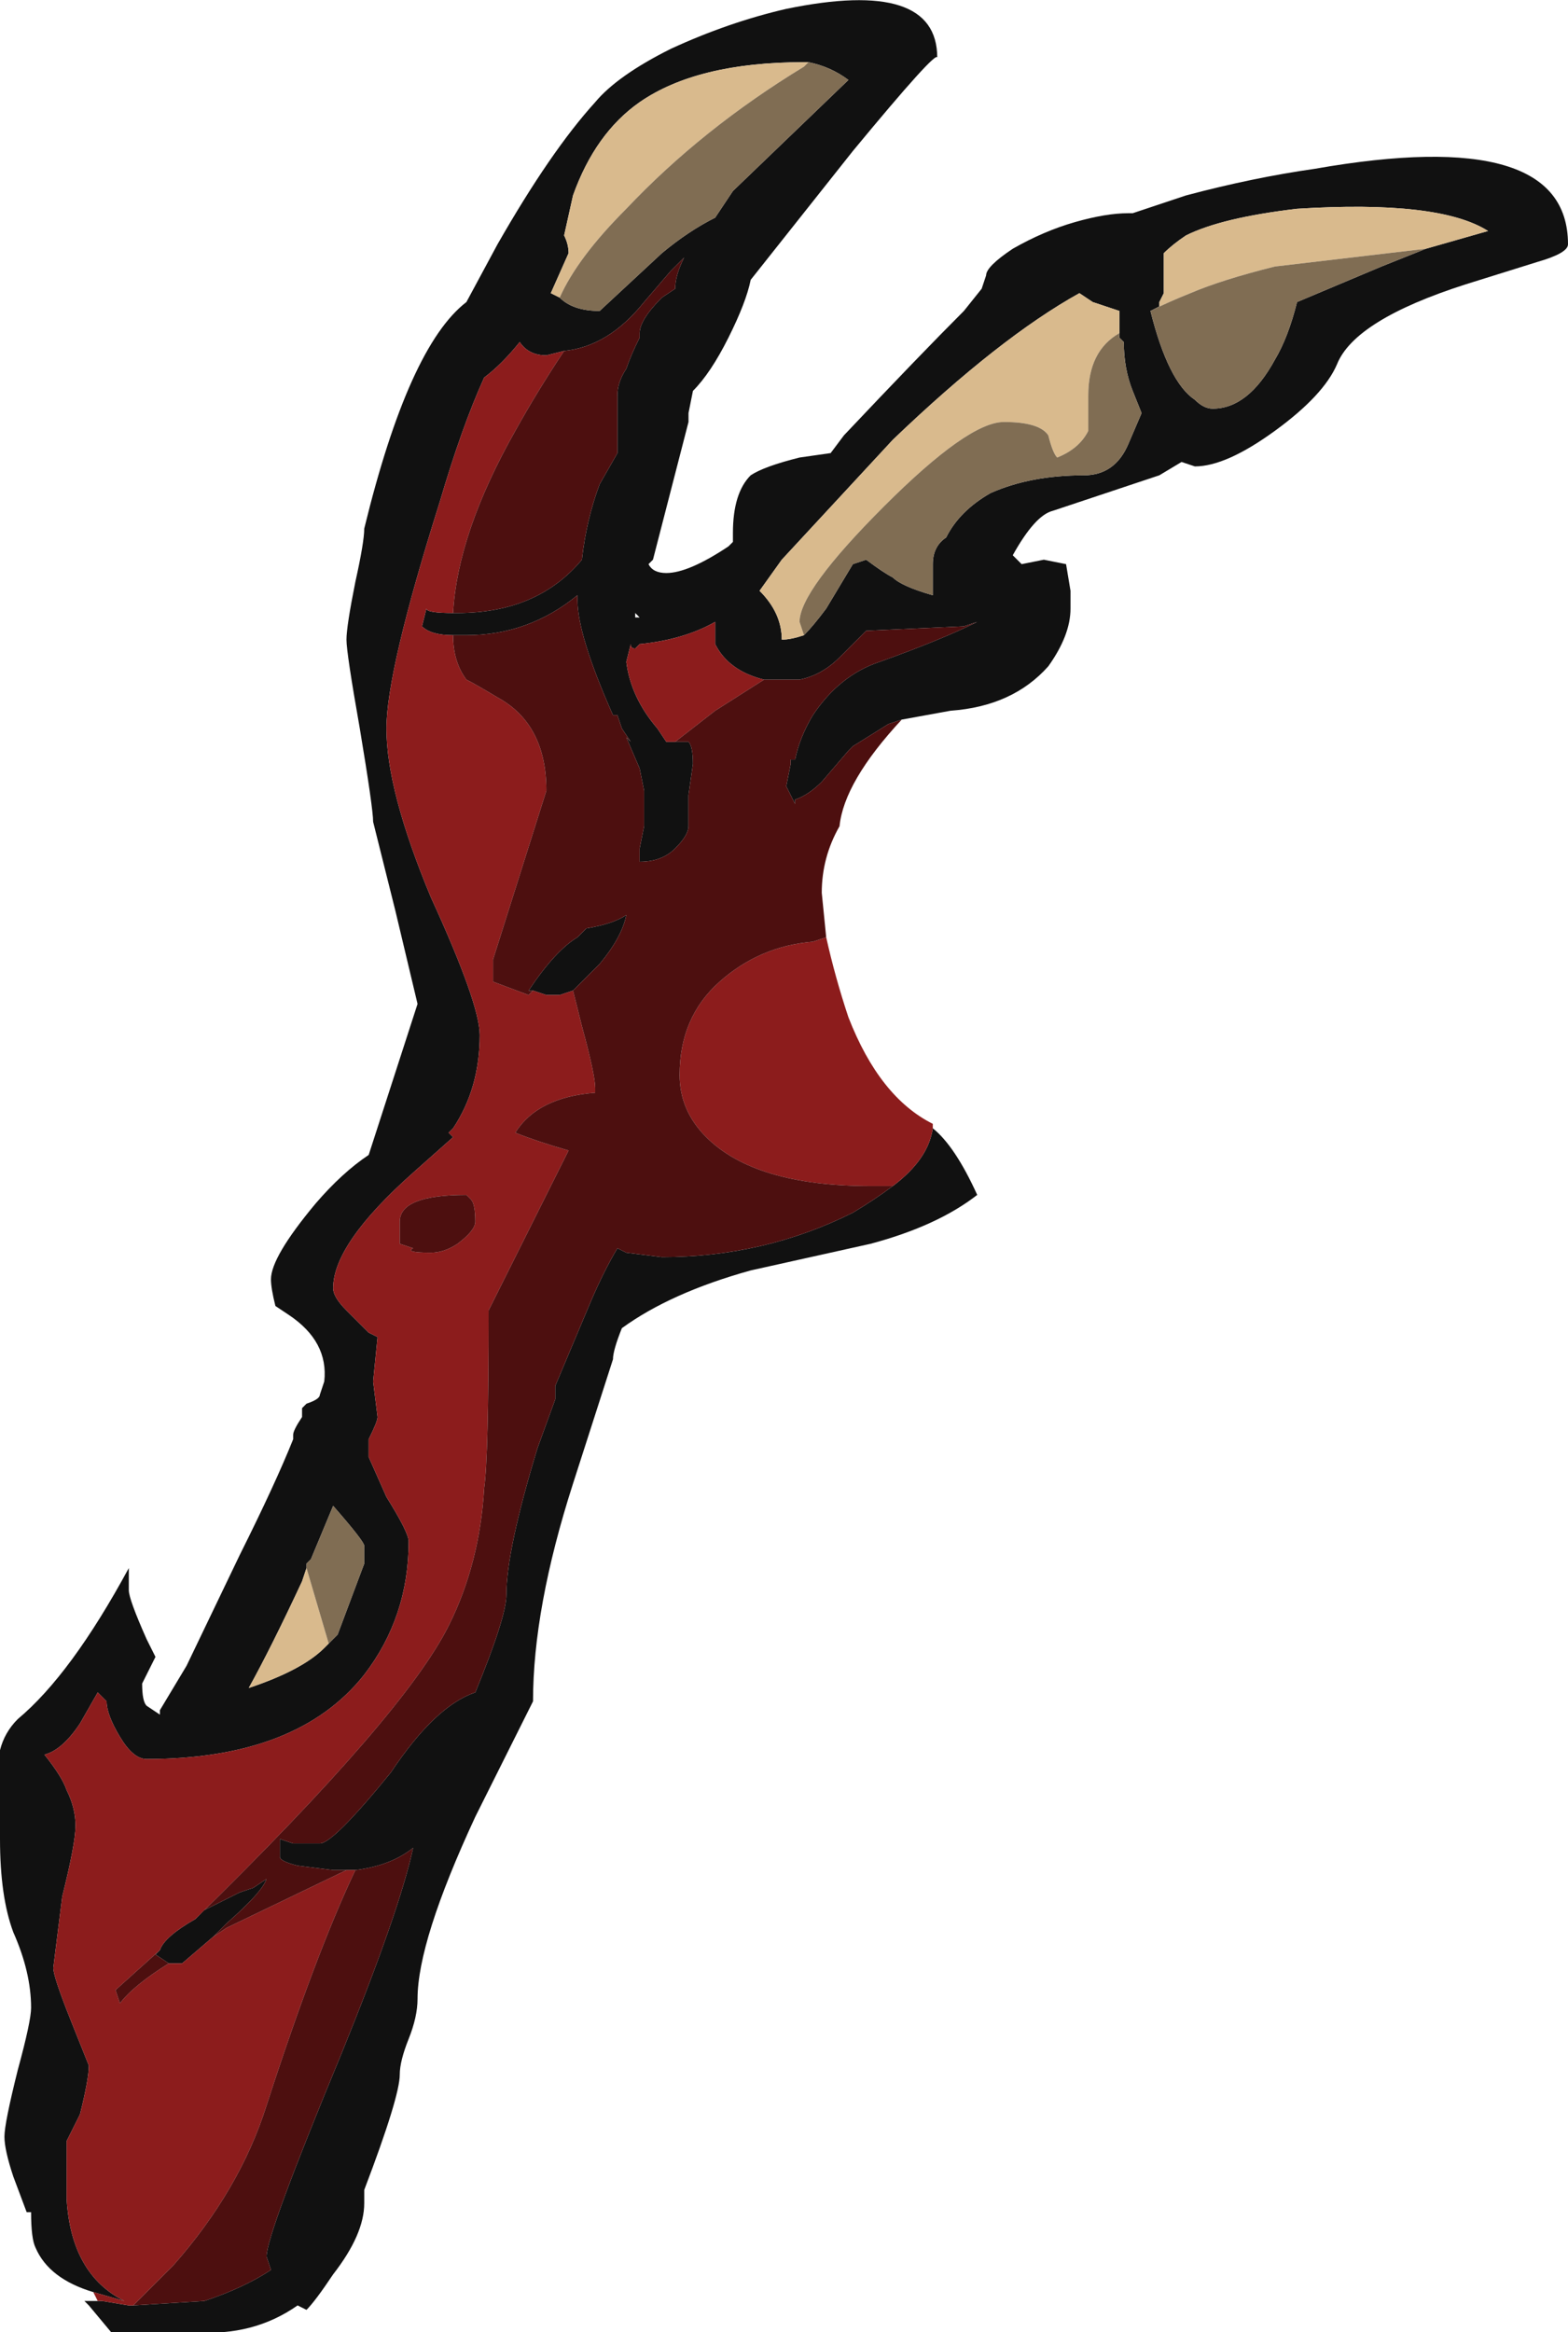 <?xml version="1.0" encoding="UTF-8" standalone="no"?>
<svg xmlns:ffdec="https://www.free-decompiler.com/flash" xmlns:xlink="http://www.w3.org/1999/xlink" ffdec:objectType="shape" height="26.25px" width="17.65px" xmlns="http://www.w3.org/2000/svg">
  <g transform="matrix(1.0, 0.0, 0.0, 1.0, 4.95, 25.95)">
    <path d="M-3.9 -0.15 Q-4.4 -0.3 -4.55 -0.65 -4.6 -0.75 -4.6 -1.05 L-4.65 -1.05 -4.8 -1.45 Q-4.9 -1.75 -4.9 -1.9 -4.9 -2.05 -4.75 -2.65 -4.6 -3.2 -4.6 -3.35 -4.6 -3.75 -4.8 -4.2 -4.95 -4.6 -4.95 -5.25 L-4.95 -6.25 Q-4.9 -6.45 -4.75 -6.6 -4.15 -7.1 -3.5 -8.3 L-3.5 -8.05 Q-3.5 -7.95 -3.3 -7.5 L-3.2 -7.3 -3.35 -7.0 Q-3.35 -6.8 -3.3 -6.75 L-3.15 -6.65 -3.15 -6.7 -2.85 -7.2 -2.25 -8.45 Q-1.85 -9.25 -1.65 -9.75 L-1.65 -9.8 Q-1.65 -9.85 -1.55 -10.0 L-1.55 -10.1 -1.5 -10.15 Q-1.35 -10.2 -1.35 -10.25 L-1.3 -10.4 Q-1.25 -10.85 -1.7 -11.15 L-1.85 -11.25 Q-1.9 -11.45 -1.9 -11.55 -1.9 -11.8 -1.4 -12.4 -1.1 -12.75 -0.8 -12.95 L-0.25 -14.65 -0.5 -15.7 -0.75 -16.7 Q-0.75 -16.85 -0.9 -17.75 -1.05 -18.6 -1.05 -18.75 -1.05 -18.9 -0.95 -19.4 -0.85 -19.85 -0.85 -20.0 -0.35 -22.05 0.3 -22.55 L0.65 -23.2 Q1.25 -24.25 1.75 -24.8 2.0 -25.1 2.6 -25.4 3.25 -25.7 3.9 -25.85 5.6 -26.2 5.6 -25.3 5.6 -25.4 4.65 -24.25 L3.5 -22.8 Q3.45 -22.55 3.25 -22.15 3.05 -21.75 2.85 -21.55 L2.8 -21.3 2.8 -21.2 2.4 -19.65 2.35 -19.6 Q2.4 -19.5 2.55 -19.5 2.8 -19.5 3.25 -19.8 L3.3 -19.85 3.3 -19.95 Q3.3 -20.4 3.5 -20.6 3.65 -20.7 4.05 -20.8 L4.4 -20.85 4.55 -21.05 Q5.4 -21.95 5.9 -22.45 L6.1 -22.7 6.15 -22.85 Q6.15 -22.95 6.45 -23.15 6.8 -23.35 7.15 -23.45 7.5 -23.55 7.75 -23.55 L7.8 -23.55 8.4 -23.75 Q9.15 -23.95 9.85 -24.05 12.7 -24.55 12.7 -23.2 12.7 -23.1 12.35 -23.0 L11.55 -22.75 Q10.3 -22.35 10.1 -21.85 9.95 -21.5 9.4 -21.1 8.85 -20.7 8.5 -20.7 L8.35 -20.75 8.1 -20.6 6.9 -20.2 Q6.7 -20.15 6.45 -19.7 L6.55 -19.6 6.8 -19.65 7.05 -19.6 7.1 -19.3 7.1 -19.1 Q7.1 -18.8 6.85 -18.45 6.45 -18.0 5.75 -17.95 L5.2 -17.85 5.05 -17.8 4.65 -17.55 4.6 -17.5 4.3 -17.15 Q4.15 -17.0 4.0 -16.95 L4.0 -16.9 3.9 -17.1 3.95 -17.35 3.95 -17.4 4.0 -17.4 Q4.05 -17.65 4.2 -17.9 4.5 -18.35 4.95 -18.5 5.65 -18.75 6.05 -18.95 L5.9 -18.9 4.8 -18.85 4.5 -18.55 Q4.3 -18.35 4.05 -18.3 L3.65 -18.3 Q3.25 -18.4 3.1 -18.7 3.1 -18.75 3.1 -18.95 2.75 -18.75 2.25 -18.7 L2.2 -18.65 Q2.15 -18.65 2.15 -18.7 L2.1 -18.5 Q2.15 -18.1 2.45 -17.75 L2.55 -17.6 2.65 -17.6 2.8 -17.6 Q2.85 -17.55 2.85 -17.35 L2.8 -17.0 2.8 -16.65 Q2.8 -16.55 2.65 -16.4 2.5 -16.25 2.25 -16.25 L2.25 -16.4 2.3 -16.65 2.3 -17.05 2.25 -17.3 2.1 -17.65 2.15 -17.6 2.05 -17.75 2.0 -17.9 1.95 -17.9 Q1.55 -18.8 1.55 -19.2 L1.55 -19.25 Q1.0 -18.8 0.3 -18.8 L0.15 -18.8 Q-0.1 -18.8 -0.2 -18.9 L-0.15 -19.1 Q-0.15 -19.05 0.15 -19.05 L0.2 -19.05 Q1.1 -19.05 1.6 -19.65 1.65 -20.1 1.8 -20.5 L2.0 -20.85 2.0 -21.5 Q2.0 -21.65 2.1 -21.8 2.15 -21.95 2.25 -22.15 L2.25 -22.2 Q2.25 -22.35 2.5 -22.6 L2.65 -22.7 Q2.65 -22.85 2.75 -23.05 L2.6 -22.9 2.3 -22.55 Q1.9 -22.05 1.4 -22.0 L1.2 -21.95 Q1.0 -21.95 0.9 -22.1 0.7 -21.85 0.5 -21.7 0.25 -21.15 0.0 -20.3 -0.6 -18.4 -0.6 -17.75 -0.6 -17.05 -0.1 -15.85 0.45 -14.65 0.45 -14.3 0.45 -13.7 0.15 -13.25 L0.1 -13.2 0.15 -13.15 -0.3 -12.75 Q-1.2 -11.95 -1.2 -11.45 -1.2 -11.35 -1.05 -11.2 -0.95 -11.1 -0.8 -10.95 L-0.7 -10.9 -0.75 -10.4 -0.7 -10.0 Q-0.7 -9.95 -0.8 -9.75 L-0.8 -9.55 -0.6 -9.1 Q-0.35 -8.7 -0.35 -8.6 -0.35 -7.75 -0.85 -7.1 -1.6 -6.15 -3.3 -6.15 -3.45 -6.15 -3.6 -6.4 -3.75 -6.65 -3.75 -6.8 L-3.85 -6.9 -4.05 -6.55 Q-4.25 -6.25 -4.45 -6.2 -4.25 -5.95 -4.2 -5.8 -4.1 -5.6 -4.1 -5.4 -4.1 -5.2 -4.25 -4.6 L-4.35 -3.8 Q-4.35 -3.7 -4.15 -3.2 L-3.95 -2.7 Q-3.95 -2.55 -4.05 -2.15 L-4.2 -1.85 -4.2 -1.2 Q-4.15 -0.35 -3.55 -0.05 L-3.9 -0.15 M5.55 -13.25 Q5.8 -13.05 6.05 -12.5 5.6 -12.15 4.85 -11.95 L3.5 -11.65 Q2.6 -11.4 2.05 -11.0 1.95 -10.75 1.95 -10.65 L1.5 -9.25 Q1.05 -7.85 1.05 -6.8 L0.4 -5.5 Q-0.25 -4.1 -0.25 -3.45 -0.25 -3.25 -0.35 -3.0 -0.45 -2.75 -0.45 -2.6 -0.45 -2.35 -0.85 -1.3 L-0.85 -1.15 Q-0.85 -0.8 -1.2 -0.35 -1.4 -0.05 -1.5 0.05 L-1.6 0.0 Q-2.1 0.35 -2.75 0.3 L-3.7 0.3 -3.95 0.0 -4.0 -0.05 -3.85 -0.05 -3.8 -0.05 -3.5 0.0 -3.45 0.0 -2.65 -0.05 Q-2.2 -0.2 -1.9 -0.4 L-1.95 -0.55 Q-1.95 -0.8 -1.1 -2.85 -0.45 -4.45 -0.3 -5.15 -0.55 -4.95 -0.95 -4.9 L-1.05 -4.9 -1.2 -4.9 -1.6 -4.95 Q-1.8 -5.0 -1.8 -5.05 L-1.8 -5.25 -1.65 -5.2 -1.35 -5.2 Q-1.2 -5.2 -0.55 -6.0 -0.05 -6.75 0.4 -6.9 0.75 -7.75 0.75 -8.0 0.75 -8.5 1.1 -9.65 L1.3 -10.2 1.3 -10.35 1.7 -11.3 Q1.85 -11.65 2.0 -11.9 L2.1 -11.85 2.5 -11.8 Q3.65 -11.8 4.65 -12.3 4.9 -12.45 5.1 -12.6 5.5 -12.9 5.55 -13.25 M11.1 -23.15 L11.8 -23.35 Q11.25 -23.7 9.65 -23.6 8.8 -23.5 8.4 -23.3 8.25 -23.2 8.15 -23.1 L8.15 -22.65 8.1 -22.55 8.1 -22.5 8.0 -22.45 Q8.2 -21.65 8.5 -21.45 8.6 -21.35 8.7 -21.35 9.1 -21.35 9.4 -21.9 9.55 -22.15 9.65 -22.55 L10.6 -22.95 11.1 -23.15 M7.65 -22.2 L7.65 -22.45 Q7.5 -22.5 7.35 -22.55 L7.2 -22.65 Q6.3 -22.15 5.1 -21.0 L3.85 -19.65 3.6 -19.3 Q3.85 -19.05 3.85 -18.75 3.95 -18.75 4.1 -18.8 4.2 -18.9 4.35 -19.1 L4.65 -19.6 4.8 -19.65 Q5.0 -19.5 5.1 -19.45 5.2 -19.35 5.55 -19.25 L5.55 -19.6 Q5.55 -19.8 5.7 -19.9 5.85 -20.2 6.2 -20.4 6.65 -20.6 7.25 -20.6 7.6 -20.6 7.75 -20.95 L7.9 -21.3 7.8 -21.55 Q7.7 -21.8 7.7 -22.1 L7.65 -22.15 7.65 -22.2 M4.15 -25.25 L4.1 -25.25 Q2.9 -25.25 2.25 -24.8 1.75 -24.45 1.5 -23.75 L1.4 -23.3 Q1.45 -23.2 1.45 -23.1 L1.25 -22.65 1.35 -22.6 Q1.5 -22.45 1.8 -22.45 L2.5 -23.1 Q2.8 -23.35 3.1 -23.5 L3.3 -23.8 4.6 -25.05 Q4.4 -25.2 4.15 -25.25 M1.05 -14.8 L1.0 -14.8 Q1.3 -15.25 1.55 -15.4 L1.65 -15.5 Q1.95 -15.55 2.1 -15.65 2.05 -15.4 1.8 -15.1 L1.5 -14.8 1.35 -14.75 1.2 -14.75 1.05 -14.8 M-2.75 -4.35 L-2.65 -4.45 -2.25 -4.65 -2.1 -4.7 -1.95 -4.8 Q-2.0 -4.65 -2.4 -4.3 L-2.55 -4.15 -2.9 -3.85 -3.05 -3.85 -3.2 -3.95 -3.15 -4.0 Q-3.1 -4.15 -2.75 -4.35 M2.2 -19.05 L2.2 -19.0 2.25 -19.0 2.2 -19.05 M-1.15 -7.55 L-0.85 -8.35 -0.85 -8.55 Q-0.85 -8.6 -1.2 -9.0 L-1.45 -8.4 -1.5 -8.35 -1.5 -8.3 -1.55 -8.15 Q-1.9 -7.4 -2.15 -6.95 -1.55 -7.15 -1.3 -7.4 L-1.15 -7.55" fill="#111111" fill-rule="evenodd" stroke="none"/>
    <path d="M4.35 -15.4 Q4.45 -14.95 4.6 -14.5 4.95 -13.6 5.55 -13.3 L5.55 -13.25 Q5.5 -12.9 5.1 -12.6 L4.85 -12.6 Q3.55 -12.6 3.0 -13.15 2.7 -13.45 2.7 -13.85 2.7 -14.5 3.15 -14.9 3.6 -15.3 4.2 -15.35 L4.35 -15.4 M-3.85 -0.05 L-3.9 -0.15 -3.55 -0.05 Q-4.15 -0.35 -4.2 -1.2 L-4.2 -1.85 -4.05 -2.15 Q-3.95 -2.55 -3.95 -2.7 L-4.15 -3.2 Q-4.35 -3.7 -4.35 -3.8 L-4.25 -4.6 Q-4.1 -5.2 -4.1 -5.4 -4.1 -5.6 -4.2 -5.8 -4.25 -5.95 -4.45 -6.2 -4.25 -6.25 -4.05 -6.55 L-3.85 -6.9 -3.75 -6.8 Q-3.75 -6.65 -3.6 -6.4 -3.45 -6.15 -3.3 -6.15 -1.6 -6.15 -0.85 -7.1 -0.35 -7.75 -0.35 -8.6 -0.35 -8.7 -0.6 -9.1 L-0.8 -9.55 -0.8 -9.75 Q-0.7 -9.95 -0.7 -10.0 L-0.75 -10.4 -0.7 -10.9 -0.8 -10.95 Q-0.95 -11.1 -1.05 -11.2 -1.2 -11.35 -1.2 -11.45 -1.2 -11.95 -0.3 -12.75 L0.15 -13.15 0.1 -13.2 0.15 -13.25 Q0.45 -13.7 0.45 -14.3 0.45 -14.65 -0.1 -15.85 -0.6 -17.05 -0.6 -17.75 -0.6 -18.4 0.0 -20.3 0.25 -21.15 0.5 -21.7 0.7 -21.85 0.9 -22.1 1.0 -21.95 1.2 -21.95 L1.4 -22.0 Q1.1 -21.55 0.85 -21.1 0.2 -19.95 0.15 -19.05 -0.15 -19.05 -0.15 -19.1 L-0.2 -18.9 Q-0.1 -18.8 0.15 -18.8 0.15 -18.5 0.3 -18.3 0.4 -18.25 0.65 -18.1 1.2 -17.8 1.2 -17.05 L0.6 -15.15 0.6 -14.9 1.0 -14.75 1.05 -14.8 1.2 -14.75 1.35 -14.75 1.5 -14.8 1.6 -14.4 Q1.75 -13.85 1.75 -13.7 L1.75 -13.65 Q1.1 -13.6 0.85 -13.2 1.1 -13.1 1.45 -13.0 L0.55 -11.2 Q0.55 -9.55 0.5 -9.2 0.45 -8.35 0.1 -7.65 -0.4 -6.65 -2.75 -4.35 -3.1 -4.15 -3.15 -4.0 L-3.65 -3.55 -3.6 -3.4 Q-3.45 -3.6 -3.05 -3.85 L-2.9 -3.85 -2.55 -4.15 -2.4 -4.25 -1.05 -4.9 -0.95 -4.9 Q-1.4 -3.95 -1.95 -2.25 -2.25 -1.3 -3.0 -0.45 L-3.45 0.0 -3.5 0.0 -3.8 -0.05 -3.85 -0.05 M2.65 -17.6 L2.55 -17.6 2.45 -17.75 Q2.15 -18.1 2.1 -18.5 L2.15 -18.7 Q2.15 -18.65 2.2 -18.65 L2.25 -18.7 Q2.75 -18.75 3.1 -18.95 3.1 -18.75 3.1 -18.7 3.25 -18.4 3.65 -18.3 L3.1 -17.95 2.65 -17.6 M0.35 -12.45 L0.3 -12.5 Q-0.45 -12.5 -0.45 -12.2 -0.45 -12.0 -0.45 -11.95 L-0.3 -11.9 Q-0.4 -11.85 -0.1 -11.85 0.05 -11.85 0.2 -11.95 0.4 -12.1 0.4 -12.2 0.4 -12.4 0.35 -12.45" fill="#8c1c1c" fill-rule="evenodd" stroke="none"/>
    <path d="M5.2 -17.85 Q4.55 -17.15 4.5 -16.65 4.3 -16.3 4.3 -15.9 L4.35 -15.4 4.2 -15.35 Q3.6 -15.3 3.15 -14.9 2.7 -14.5 2.7 -13.85 2.7 -13.45 3.0 -13.15 3.55 -12.6 4.85 -12.6 L5.1 -12.6 Q4.9 -12.45 4.65 -12.3 3.65 -11.8 2.5 -11.8 L2.1 -11.85 2.0 -11.9 Q1.85 -11.65 1.7 -11.3 L1.3 -10.35 1.3 -10.2 1.1 -9.65 Q0.75 -8.5 0.75 -8.0 0.75 -7.75 0.4 -6.9 -0.05 -6.75 -0.55 -6.0 -1.2 -5.2 -1.35 -5.2 L-1.65 -5.2 -1.8 -5.25 -1.8 -5.05 Q-1.8 -5.0 -1.6 -4.95 L-1.2 -4.9 -1.05 -4.9 -2.4 -4.25 -2.55 -4.15 -2.4 -4.3 Q-2.0 -4.65 -1.95 -4.8 L-2.1 -4.7 -2.25 -4.65 -2.65 -4.45 -2.75 -4.35 Q-0.4 -6.65 0.1 -7.65 0.45 -8.35 0.5 -9.2 0.55 -9.55 0.55 -11.2 L1.45 -13.0 Q1.1 -13.1 0.85 -13.2 1.1 -13.6 1.75 -13.65 L1.75 -13.7 Q1.75 -13.85 1.6 -14.4 L1.5 -14.8 1.8 -15.1 Q2.05 -15.4 2.1 -15.65 1.95 -15.55 1.65 -15.5 L1.55 -15.4 Q1.3 -15.25 1.0 -14.8 L1.05 -14.8 1.0 -14.75 0.6 -14.9 0.6 -15.15 1.2 -17.05 Q1.2 -17.8 0.65 -18.1 0.4 -18.25 0.3 -18.3 0.15 -18.5 0.15 -18.8 L0.3 -18.8 Q1.0 -18.8 1.55 -19.25 L1.55 -19.2 Q1.55 -18.8 1.95 -17.9 L2.0 -17.9 2.05 -17.75 2.15 -17.6 2.1 -17.65 2.25 -17.3 2.3 -17.05 2.3 -16.65 2.25 -16.4 2.25 -16.25 Q2.5 -16.25 2.65 -16.4 2.8 -16.55 2.8 -16.65 L2.8 -17.0 2.85 -17.35 Q2.85 -17.55 2.8 -17.6 L2.65 -17.6 3.1 -17.95 3.65 -18.3 4.05 -18.3 Q4.3 -18.35 4.5 -18.55 L4.8 -18.85 5.9 -18.9 6.05 -18.95 Q5.65 -18.75 4.95 -18.5 4.5 -18.35 4.2 -17.9 4.05 -17.65 4.0 -17.4 L3.95 -17.4 3.95 -17.35 3.9 -17.1 4.0 -16.9 4.0 -16.95 Q4.15 -17.0 4.3 -17.15 L4.6 -17.5 4.65 -17.55 5.05 -17.8 5.2 -17.85 M1.4 -22.0 Q1.9 -22.05 2.3 -22.55 L2.6 -22.9 2.75 -23.05 Q2.65 -22.85 2.65 -22.7 L2.5 -22.6 Q2.25 -22.35 2.25 -22.2 L2.25 -22.15 Q2.15 -21.95 2.1 -21.8 2.0 -21.65 2.0 -21.5 L2.0 -20.85 1.8 -20.5 Q1.65 -20.1 1.6 -19.65 1.1 -19.05 0.2 -19.05 L0.15 -19.05 Q0.2 -19.95 0.85 -21.1 1.1 -21.55 1.4 -22.0 M0.35 -12.45 Q0.4 -12.4 0.4 -12.2 0.4 -12.1 0.2 -11.95 0.05 -11.85 -0.1 -11.85 -0.4 -11.85 -0.3 -11.9 L-0.45 -11.95 Q-0.45 -12.0 -0.45 -12.2 -0.45 -12.5 0.3 -12.5 L0.35 -12.45 M-3.05 -3.85 Q-3.45 -3.6 -3.6 -3.4 L-3.65 -3.55 -3.15 -4.0 -3.2 -3.95 -3.05 -3.85 M-0.95 -4.9 Q-0.55 -4.95 -0.3 -5.15 -0.45 -4.45 -1.1 -2.85 -1.95 -0.8 -1.95 -0.55 L-1.9 -0.4 Q-2.2 -0.2 -2.65 -0.05 L-3.45 0.0 -3.0 -0.45 Q-2.25 -1.3 -1.95 -2.25 -1.4 -3.95 -0.95 -4.9" fill="#4d0f0f" fill-rule="evenodd" stroke="none"/>
    <path d="M8.0 -22.45 L8.1 -22.5 8.1 -22.55 8.15 -22.65 8.15 -23.1 Q8.25 -23.2 8.4 -23.3 8.8 -23.5 9.65 -23.6 11.25 -23.7 11.8 -23.35 L11.1 -23.15 9.4 -22.95 Q8.8 -22.8 8.45 -22.65 8.2 -22.55 8.0 -22.45 M4.1 -18.8 Q3.95 -18.75 3.85 -18.75 3.85 -19.05 3.6 -19.3 L3.85 -19.65 5.1 -21.0 Q6.3 -22.15 7.2 -22.65 L7.35 -22.55 Q7.5 -22.5 7.65 -22.45 L7.65 -22.2 Q7.3 -22.0 7.3 -21.5 7.3 -21.2 7.3 -21.1 7.2 -20.9 6.95 -20.8 6.9 -20.85 6.85 -21.05 6.75 -21.2 6.35 -21.2 5.95 -21.2 5.0 -20.25 4.05 -19.3 4.05 -18.95 L4.1 -18.8 M1.35 -22.6 L1.25 -22.65 1.45 -23.1 Q1.45 -23.2 1.4 -23.3 L1.5 -23.75 Q1.75 -24.45 2.25 -24.8 2.9 -25.25 4.1 -25.25 L4.15 -25.25 4.1 -25.2 Q2.95 -24.5 2.1 -23.6 1.55 -23.05 1.35 -22.6 M-1.5 -8.3 L-1.25 -7.45 -1.15 -7.55 -1.3 -7.4 Q-1.55 -7.15 -2.15 -6.95 -1.9 -7.4 -1.55 -8.15 L-1.5 -8.3" fill="#d9ba8d" fill-rule="evenodd" stroke="none"/>
    <path d="M8.0 -22.45 Q8.2 -22.55 8.45 -22.65 8.8 -22.8 9.4 -22.95 L11.1 -23.15 10.6 -22.95 9.65 -22.55 Q9.55 -22.15 9.4 -21.9 9.1 -21.35 8.7 -21.35 8.6 -21.35 8.5 -21.45 8.2 -21.65 8.0 -22.45 M4.1 -18.8 L4.05 -18.95 Q4.05 -19.3 5.0 -20.25 5.95 -21.2 6.35 -21.2 6.75 -21.2 6.85 -21.05 6.9 -20.85 6.95 -20.8 7.2 -20.9 7.3 -21.1 7.3 -21.2 7.3 -21.5 7.3 -22.0 7.65 -22.2 L7.65 -22.15 7.7 -22.1 Q7.7 -21.8 7.8 -21.55 L7.9 -21.3 7.75 -20.95 Q7.6 -20.6 7.25 -20.6 6.65 -20.6 6.2 -20.4 5.85 -20.2 5.7 -19.9 5.55 -19.8 5.55 -19.6 L5.55 -19.25 Q5.2 -19.35 5.1 -19.45 5.0 -19.5 4.8 -19.65 L4.65 -19.6 4.35 -19.1 Q4.2 -18.9 4.1 -18.8 M1.35 -22.6 Q1.55 -23.05 2.1 -23.6 2.95 -24.5 4.1 -25.2 L4.15 -25.25 Q4.4 -25.2 4.6 -25.05 L3.3 -23.8 3.1 -23.5 Q2.8 -23.35 2.5 -23.1 L1.8 -22.45 Q1.5 -22.45 1.35 -22.6 M-1.5 -8.3 L-1.5 -8.35 -1.45 -8.4 -1.2 -9.0 Q-0.85 -8.6 -0.85 -8.55 L-0.85 -8.35 -1.15 -7.55 -1.25 -7.45 -1.5 -8.3" fill="#806d53" fill-rule="evenodd" stroke="none"/>
  </g>
</svg>
